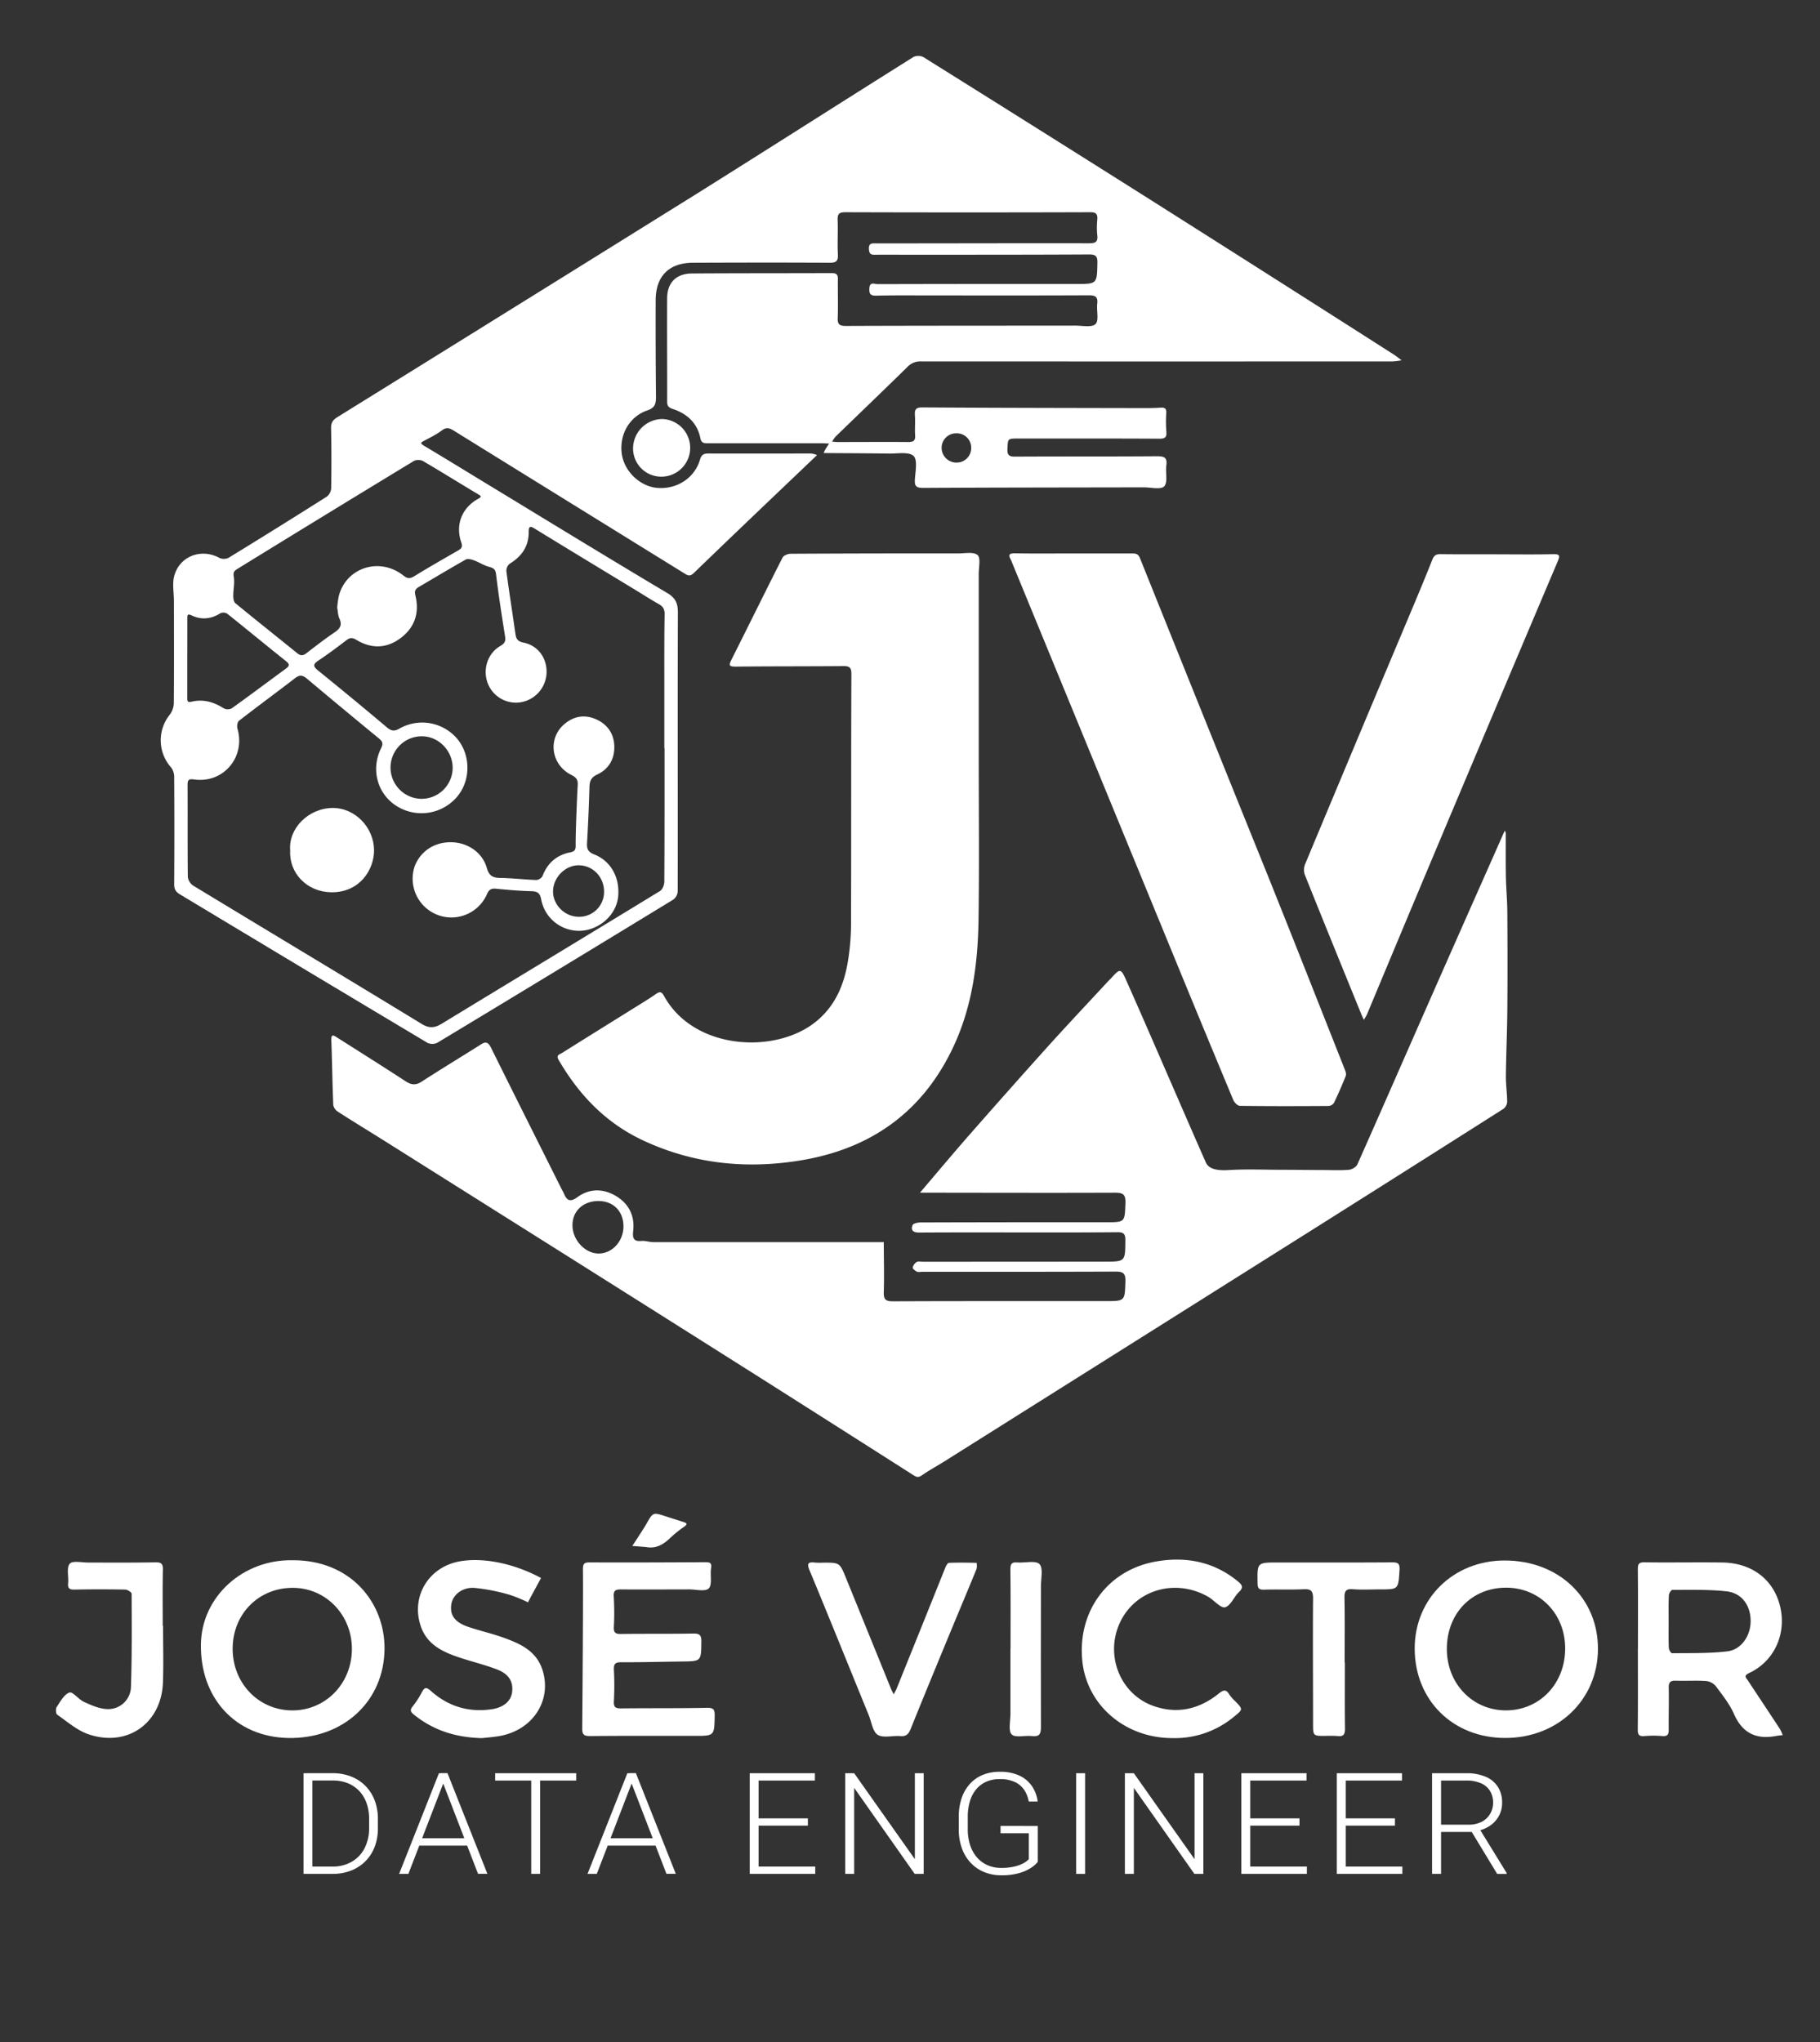 <svg id="Camada_1" data-name="Camada 1" xmlns="http://www.w3.org/2000/svg" viewBox="0 0 1109.71 1245.14">
  <rect x="0" y="0" width="1109.71" height="1245.14" fill="#333333" stroke="none"/>
  <g>
    <path d="M498.18,277.47c-25.06,23.93-50.19,47.79-75.09,71.88-2.7,2.62-4.2,1.23-6.24,0Q346.76,306,276.69,262.59c-2.65-1.64-4.55-2.26-7.37-.09-3.25,2.5-7.06,4.28-10.7,6.25-1.91,1-2.75,1.42-.15,3,15.39,9.19,30.64,18.61,46,27.91,34,20.68,68,41.47,102.23,61.85,5.12,3,6.64,6.22,6.62,12-.2,56.66,0,113.32-.1,170a6.8,6.8,0,0,1-2.69,5q-71.83,43.85-143.91,87.32a7,7,0,0,1-6.05,0q-75.46-45.1-150.8-90.46c-2.59-1.55-3.59-3.17-3.57-6.26q.23-32.75,0-65.5a9.38,9.38,0,0,0-1.9-5.69,24.86,24.86,0,0,1-.86-32.05,12.34,12.34,0,0,0,2.54-7c.18-20.83.09-41.66.06-62.49,0-4.91-1-10,.06-14.67,3-12.43,16.37-17.64,27.61-11.57a6.69,6.69,0,0,0,5.62,0q30.16-18.45,60-37.37a7.07,7.07,0,0,0,2.6-5.13c.19-12.16.2-24.33-.06-36.49-.07-3.27,1-5,3.68-6.71q109.67-68,219.19-136.25C468.93,90.5,512.89,62.4,557.07,34.68a6.93,6.93,0,0,1,6,.17q69.72,43.59,139.22,87.49,74.11,46.91,148,94.13c1.51,1,2.87,2.15,4.3,3.23a46.12,46.12,0,0,1-5.58.66q-143.74.07-287.48,0a10.78,10.78,0,0,0-8.29,3.42c-14.5,14.24-29.19,28.3-43.78,42.45a17.76,17.76,0,0,0-2.07,3.05c1.12.08,2.24.24,3.36.24,14.33,0,28.66-.11,43,0,3.19,0,4.47-.77,4.23-4.15-.29-4,.17-8-.13-12-.29-3.72.61-5,4.73-4.95,43.16.29,86.33.33,129.49.42,5.17,0,10.35.1,15.49-.27,3-.22,3.69.79,3.54,3.54a74.65,74.65,0,0,0,.06,11c.32,3.49-.76,4.41-4.31,4.39-26.49-.16-53-.09-79.49-.1h-6.5c-6.52,0-6.29,0-6.59,6.31-.18,3.77,1,4.74,4.73,4.71,28.84-.17,57.67,0,86.5-.23,4.38,0,6.29.78,5.65,5.54-.59,4.37,1,10.27-1.28,12.79-2,2.19-8.14.63-12.45.64-44.83.09-89.67.09-134.5.34-4.19,0-5.37-1-5.09-5.14.32-4.94,1.73-12-.82-14.36-3-2.68-9.7-1.35-14.8-1.43-13.33-.2-26.66-.22-40-.32a21.3,21.3,0,0,1,1-2.17c.73-1.24,1.55-2.43,2.33-3.65-1.43,0-2.86-.15-4.28-.16q-34.75,0-69.49,0c-2.27,0-4.1.07-4.71-3-1.9-9.39-8.09-15-16.91-17.93-2.41-.79-3.38-1.77-3.37-4.46.07-21-.13-42,0-63,0-9.42,5.46-15,14.89-15.12,28.49-.21,57-.11,85.49-.23,2.82,0,3.78.89,3.73,3.72-.13,7.83.2,15.67-.1,23.49-.14,3.87.83,5,4.87,5,46.66-.18,93.32-.13,140-.19,4.28,0,10.2,1.24,12.36-1s.48-8.17,1-12.42c.5-4.44-1.41-5.08-5.35-5.07-31.83.16-63.66.08-95.48.08-11.34,0-22.67-.14-34,.14-4,.11-4.31-1.75-4.07-4.81.31-3.81,3.22-2.22,4.93-2.22q60.5-.15,121-.09c13,0,12.78-.06,13.07-12.88.09-4.29-1.21-5.15-5.28-5.13-36,.2-72,.16-108,.19-7.5,0-15-.1-22.5,0-2.56,0-3.31-.71-3.51-3.33-.31-4.14,2.21-3.6,4.73-3.6,43.16,0,86.32-.15,129.48-.07,3.8,0,5.48-.75,5-4.87a48.44,48.44,0,0,1,0-9.48c.28-3.32-.54-4.59-4.25-4.58q-74.73.23-149.48,0c-4,0-4.69,1.34-4.57,4.87.24,7-.2,14,.14,21,.2,4.12-1.27,4.94-5.1,4.92-27.66-.15-55.33-.11-83,0-14.82,0-22.93,8.07-23,22.83-.07,19.66,0,39.32.2,59,0,4.27-.65,6.61-5.3,8.22-11.09,3.82-17.23,15.06-15.53,26.67,1.54,10.54,11.13,19.69,21.57,20.57,12,1,22.8-6,26.11-17.25.91-3.11,2.35-3.73,5.22-3.72,20.83.07,41.67,0,62.5,0A15,15,0,0,1,498.18,277.47Zm-93,178.67h-.12q0-20.25,0-40.5c0-13.67-.06-27.33.18-41,.06-3.11-.95-4.83-3.55-6.29-4.78-2.7-9.4-5.68-14.09-8.53-20.47-12.45-41-24.85-61.39-37.38-3.2-2-3.88-1.49-3.86,2.21,0,8.63-4.36,14.66-11.59,19.09a5.59,5.59,0,0,0-2,4.53c1.67,12.71,3.7,25.37,5.48,38.07.43,3.08,1.25,4.72,4.86,5.45,9,1.81,14.5,9.54,14.15,18.57a18.87,18.87,0,0,1-16.48,17.95,18.46,18.46,0,0,1-19.42-11.78c-3.15-8.46,0-18.21,7.72-22.65,2.62-1.5,3.35-2.91,2.89-5.79-2-12.66-4-25.33-5.51-38-.4-3.26-1.8-3.79-4.43-4.51-3.11-.86-5.93-2.78-9-3.9-1.57-.58-3.81-1.19-5-.51-9.58,5.38-19,11.1-28.46,16.61-2.16,1.25-3,2.48-2.31,5.15,2.59,10.55-.22,19.59-9,26.15s-18,6.51-27.11,1c-2.52-1.52-3.94-1.23-6.05.39-5.55,4.26-11.17,8.43-17,12.34-3.24,2.18-3.32,3.47-.19,6q21.18,17.13,42,34.69c2.61,2.19,4.49,2.6,7.71.72a28,28,0,0,1,35.61,6.8c8.24,10.54,7.61,26.25-1.44,35.82a28.45,28.45,0,0,1-36.91,4c-11-7.56-14.74-22.09-8.5-34.63,1.45-2.92.81-4.18-1.4-6q-22-18.08-43.83-36.4c-2.59-2.19-4.42-2.48-7.21-.32-11.34,8.75-22.9,17.21-34.21,26-1,.77-1.34,3.36-.93,4.8,5,17.24-8.46,33.38-26.21,31-3.29-.43-4.24-.08-4.22,3.4.13,18.67-.06,37.33.16,56a7.55,7.55,0,0,0,3.26,5.3c46.38,28.14,92.91,56,139.22,84.28,4.79,2.92,8.08,2.53,12.46-.14,44.32-27,88.74-53.81,133-80.86,1.48-.91,2.57-3.68,2.59-5.6C405.23,510.47,405.18,483.3,405.18,456.14ZM205.6,370.48a60.87,60.87,0,0,1,.91-6.79c4.3-17.5,24.73-24.26,39.29-12.88,2.47,1.94,4,2.22,6.77.55,8.77-5.41,17.74-10.51,26.67-15.66,2.1-1.2,3-2.13,2-5-3.68-10.66.38-21,10.11-26.43,2.48-1.37,2.27-1.69,0-3-11.14-6.65-22.14-13.54-33.34-20.09a6.47,6.47,0,0,0-5.58-.15q-54,32.79-107.74,65.89c-1.79,1.1-2.62,2-2.16,4.65.65,3.78-.31,7.83-.3,11.76,0,1.52.28,3.65,1.28,4.47,12.48,10.25,25.14,20.29,37.69,30.46,2,1.67,3.61,1.63,5.67,0,5.66-4.38,11.34-8.76,17.26-12.77,3.41-2.32,4.63-4.59,2.72-8.55C206,374.94,206,372.45,205.6,370.48ZM114.19,401.1h0c0,8.15,0,16.31,0,24.46,0,2,.12,2.89,2.67,2.29,7-1.67,13.42.12,19.46,4a5.5,5.5,0,0,0,4.95.08c11.08-7.93,22-16.16,33-24.19,2.44-1.78,2.37-2.82,0-4.7-12-9.55-23.75-19.3-35.72-28.84a4.55,4.55,0,0,0-4.12-.29c-5.69,3.53-11.52,4.22-17.56,1.35-2.51-1.19-2.68-.28-2.66,1.88C114.23,385.12,114.19,393.11,114.19,401.1ZM276,468.46c.11-10.55-8.34-19.39-18.65-19.52a19.07,19.07,0,1,0-.32,38.14A19,19,0,0,0,276,468.46ZM583,264.22a8.79,8.79,0,0,0-8.86,8.78,9,9,0,0,0,9.21,9.06,8.84,8.84,0,0,0,8.82-8.88A8.75,8.75,0,0,0,583,264.22Z" fill="#fff"/>
    <path d="M560.94,727.23C571,715.4,581,703.45,591.26,691.75q23.6-26.91,47.52-53.52c12.11-13.43,24.53-26.59,36.82-39.86.56-.62,1.2-1.17,1.76-1.78,5.71-6.25,6-6.38,9.52,1.57,10.23,23,20.2,46.12,30.26,69.2,6,13.81,12,27.65,18.1,41.43,1.85,4.19,7.15,5.05,14,4.64,10.54-.64,21.14-.19,31.72-.16,8.49,0,17,.12,25.48.15,5.34,0,10.69.29,16-.15,1.85-.15,4.47-1.68,5.19-3.28,13.36-30,26.44-60,39.66-90q20.93-47.52,42-95,3.71-8.4,7.43-16.81c.25-.57.55-1.12.83-1.67a4.59,4.59,0,0,1,.56,1.5c0,8.79-.09,17.58.07,26.37.13,7.29.83,14.57.88,21.85.13,19.83.17,39.66,0,59.49-.11,13.62-.74,27.23-.89,40.85,0,5.12.79,10.24.8,15.36a5.9,5.9,0,0,1-2.37,4.24q-58.24,37-116.64,73.82-54,34-108,68-58,36.49-116,73c-4.62,2.9-9.45,5.5-13.92,8.63-2.09,1.46-3.35,1-5.14-.17Q511,870.19,465.09,841.07,404,802.45,342.9,763.94q-54-34-108-68c-9.67-6.08-19.44-12-29-18.17a6.21,6.21,0,0,1-2.7-4.12c-.53-13.11-.69-26.24-1.18-39.35-.14-3.74,1.06-3.26,3.4-1.76,14,8.91,28,17.68,41.85,26.73,3.53,2.3,6.26,2.58,9.92.2,11.94-7.74,24.13-15.1,36.16-22.71,3-1.92,4.42-1.09,6,2,14.16,28.59,28.49,57.11,42.77,85.65.59,1.19,1.3,2.33,1.81,3.55,1.82,4.36,4.05,5,8.13,2,7.65-5.57,16.13-5.22,23.85-.5C383.22,734,387,741,386.12,750.07c-.36,3.62-.71,7.16,4.93,6.59,2.4-.24,4.9.72,7.35.72q70.25,0,140.47,0c0,10.16.3,20.33,0,30.48-.12,4.36,1,5.61,5.5,5.6,43.15-.18,86.3-.1,129.45-.11,12.26,0,12,0,12.37-12.11.17-5.11-1.63-5.92-6.2-5.9-39.16.18-78.31.11-117.46.12-1.17,0-2.48.34-3.46-.09s-2.7-1.78-2.58-2.47a5.49,5.49,0,0,1,2.45-3.4c1-.58,2.6-.16,3.93-.16l110.46-.06c12.9,0,12.76,0,12.82-13.16,0-3.72-1-4.83-4.76-4.79-18.82.19-37.65.12-56.48.13-21.49,0-43-.07-64.48.07-3.61,0-5.26-1.29-4-4.53.42-1.06,3.24-1.62,5-1.62q56.49-.17,113-.12c11.61,0,11.34,0,11.77-11.67.18-5-1.15-6.37-6.26-6.35C640.25,727.39,600.59,727.26,560.94,727.23Zm-180.8,20.52c0-9.18-6.16-15.42-15.22-15.43-9.35,0-15.89,6.09-15.86,14.8,0,9,7.73,17.24,16,17.21S380.14,756.83,380.14,747.75Z" fill="#fff"/>
    <path d="M596.76,459.36c0,33.67.36,67.34-.11,101-.38,26.89-3.78,53.33-15.44,78.1-18.52,39.34-49.85,61.75-92.13,68.93-33.35,5.66-65.93,2.47-96.91-12-22.65-10.55-39.1-27.68-51.53-49.07-1.8-3.09.66-3.41,2.09-4.31,14.76-9.28,29.58-18.47,44.38-27.7,4.23-2.64,8.52-5.2,12.59-8.06,2.33-1.65,3.58-1.9,5.16,1,18.08,33,67.63,35.69,92.37,15.9C509,613.76,514.46,601,516.9,586.76a141.4,141.4,0,0,0,2-23.34c.17-50.83,0-101.66.22-152.49,0-4.17-1.4-4.81-5.07-4.78-21.83.2-43.67.08-65.5.32-4.19,0-4.23-.91-2.55-4.25,10.43-20.72,20.63-41.55,31.14-62.23.67-1.33,3.32-2.33,5-2.34q51-.27,102-.2c4.1,0,9.45-1.12,11.92,1,2,1.72.7,7.47.7,11.43q0,54.75,0,109.5Z" fill="#fff"/>
    <path d="M654.4,337.46c12,0,24,.05,36,0,2.41,0,3.7.44,4.73,3q38.79,96.63,77.8,193.18c15.86,39.51,31.46,79.13,47.13,118.72.45,1.14.89,2.68.49,3.69-2.22,5.54-4.59,11-7.18,16.4a4.41,4.41,0,0,1-3.32,1.91c-18,.12-36,.17-54-.07-1.41,0-3.44-2-4.08-3.6Q732.85,624.84,714,578.87,665.58,461,617.15,343.21a16.38,16.38,0,0,0-.76-1.83c-1.63-2.91-1.34-4.09,2.52-4C630.74,337.61,642.57,337.46,654.4,337.46Z" fill="#fff"/>
    <path d="M913,338c11.33,0,22.66.17,34-.09,4-.09,4.29.84,2.83,4.28q-34.15,80.55-68.11,161.18-24.19,57.49-48.19,115.08a29,29,0,0,1-1.95,3.36c-.53-1.16-1.1-2.3-1.58-3.48C818.47,590,806.88,561.6,795.5,533.17a9.4,9.4,0,0,1,.32-6.39q31.66-75.87,63.56-151.64c4.74-11.3,9.5-22.6,14-34,1.07-2.7,2.49-3.28,5.17-3.24,11.49.15,23,.06,34.48.06Z" fill="#fff"/>
    <path d="M403.45,290.65A17.18,17.18,0,0,1,386,273.31a18,18,0,0,1,17.79-17.81,17.58,17.58,0,0,1-.32,35.15Z" fill="#fff"/>
    <path d="M352.25,478.83c.23-3.39-.92-4.85-3.87-6.31-12.5-6.22-14.58-22.34-4.17-31.08,5.74-4.81,12.27-5.91,19.12-2.91s11,8.66,11.23,16.33c.27,7.88-3.4,14.12-10.39,17.38-4,1.87-4.67,4.21-4.78,8q-.45,16.73-1.44,33.44c-.22,3.67.3,5.68,4.34,7.29C372.5,525,377.88,535,376.94,546.31c-.78,9.41-8,17.69-18,20.48a23.42,23.42,0,0,1-28.93-18.23c-.71-4-2.31-5.07-6.09-5.17-7.15-.18-14.3-.78-21.41-1.5-3.17-.32-4.49.63-5.75,3.68A23.64,23.64,0,0,1,252.92,528c3.58-9.13,12.17-14.68,22.38-14.45,9.88.21,18.89,6.26,21.51,15.63,1.35,4.82,3.63,6.07,8.2,6.14,7.32.11,14.62,1,21.93,1.25a4.85,4.85,0,0,0,3.83-2.35c3-8,8.72-12.92,17-14.53,3-.58,3.27-2,3.23-4.41C350.89,509,351.86,484.63,352.25,478.83Zm16.07,65.09c.1-9-6.63-16.18-15.32-16.31-8.33-.13-15.81,7.47-15.79,16,0,8.13,7,15.15,15.31,15.39A15.18,15.18,0,0,0,368.32,543.92Z" fill="#fff"/>
    <path d="M176.94,518.65c-1.24-13.46,11.11-25.85,25.78-26,13.76-.13,25.2,11.86,25.35,25.63.13,11.71-8.51,25.94-26,25.78C187.11,543.92,176.16,532.28,176.94,518.65Z" fill="#fff"/>
  </g>
  <g>
    <path d="M178.56,951.35c35.08-.14,56,25.64,55.9,53.78-.15,32.3-25.24,55.29-58.87,54.59-31.94-.67-53.76-24.32-53.08-57.52C123.11,973.44,148.18,950.7,178.56,951.35Zm-36.7,53c-.5,21.26,15.21,38.19,35.75,38.55,20.39.35,36.58-15.78,36.95-36.83.37-20.72-15.22-37.47-35.26-37.89C158.46,967.74,142.36,983.3,141.86,1004.35Z" fill="#fff"/>
    <path d="M998.71,1005.33c0-16.15.09-32.3-.07-48.44,0-3.2.55-4.32,4.09-4.28,15.79.22,31.58-.1,47.36.11,18.49.25,31.81,10.78,35.48,27.58,3.6,16.47-4,32.78-19,39.79-3.79,1.76-1.81,3.06-.73,4.71,6.46,9.83,13,19.61,19.43,29.44a27,27,0,0,1,1.71,3.74c-1.37.17-2.76.27-4.11.52-12.13,2.3-20.51-1.78-25.64-13.48-2.64-6-7-11.42-10.94-16.77a9.08,9.08,0,0,0-5.94-3.26c-6.14-.42-12.34,0-18.5-.2-3.27-.11-4.45.84-4.37,4.26.19,8.52-.12,17.06,0,25.58,0,3-.76,4.16-3.9,3.92a63.76,63.76,0,0,0-10.88,0c-3.53.34-4.14-1-4.1-4.24.16-16.33.07-32.66.07-49ZM1017.43,989h0c0,5.25-.12,10.51.1,15.75,0,1.19,1.35,3.32,2,3.31,11.22-.14,22.51.16,33.61-1.15,8.66-1,14.33-9.58,14.27-18.61-.05-9.43-5.35-16.94-14.69-18-10.92-1.2-22-.84-33-.9-.75,0-2.1,2.09-2.15,3.25C1017.3,978.08,1017.43,983.52,1017.43,989Z" fill="#fff"/>
    <path d="M917.76,1059.71c-31.85,0-55.14-23-55.18-54.53,0-30.53,23.68-53.72,54.91-53.68,32.94,0,57,23,56.83,54.09C974.14,1036.52,949.88,1059.73,917.76,1059.71Zm36.57-54.64c0-21.06-15.54-37-36-37-21,0-36.15,15.7-36.15,37.35,0,21.26,15.81,37.6,36.26,37.47S954.36,1026.52,954.33,1005.07Z" fill="#fff"/>
    <path d="M355.43,956.84c0-3.36.77-4.2,4.13-4.18,23.42.1,46.84,0,70.26-.12,2.81,0,4.31.18,3.74,3.7-.68,4.17.85,9.91-1.4,12.27-2,2.12-7.88.61-12,.62-13.8,0-27.59.14-41.39,0-3.35,0-4.8.55-4.54,4.42a165.46,165.46,0,0,1,.05,18.5c-.15,3.41.95,4.31,4.29,4.26,14.7-.2,29.41,0,44.11-.25,3.69-.06,5,.77,4.95,4.71-.1,12.2.08,12.18-11.93,12.32-12.34.16-24.69.51-37,.44-3.68,0-4.53,1.16-4.39,4.61a178.2,178.2,0,0,1,0,19.06c-.25,3.78,1,4.52,4.47,4.48,17.43-.2,34.86,0,52.28-.35,3.93-.07,4.77,1,4.71,4.73-.22,12.37-.07,12.37-12.28,12.38-21.24,0-42.49-.09-63.73.11-3.81,0-4.8-.94-4.75-4.78C355.14,1037.63,355.63,973,355.43,956.84Z" fill="#fff"/>
    <path d="M293.81,1059.81h0c-16.56-.41-29.76-5-41.36-14.25-2.08-1.68-2.7-2.78-.85-5.08a52.86,52.86,0,0,0,5.67-8.73c1.65-3.12,2.79-3.08,5.46-.69,10.58,9.42,23.07,13.23,37.15,11.13,7.26-1.08,11.65-5,12.35-10.34.84-6.43-1.91-11.2-9.4-14-7.75-2.95-15.88-4.86-23.74-7.54-9.79-3.35-18.79-7.86-22.5-18.64-6.31-18.37,5-36.85,24.74-39.82,15.93-2.39,34.44,2.65,48.57,10.34,0,0-8.1,14.75-7.87,14.75.08,0-.15,0-.23,0a88,88,0,0,0-11.22-4.57,118.36,118.36,0,0,0-21.08-4.14c-7.5-.61-13.37,4.1-14.3,9.89-1.05,6.6,2,11,10.2,13.81,7.34,2.51,15,4.18,22.26,6.85,10,3.65,19.49,8.1,23.12,19.51,5.83,18.33-5.63,36.36-25.77,40.17C300.72,1059.23,296.38,1059.5,293.81,1059.81Z" fill="#fff"/>
    <path d="M714.83,1059.79c-28.8,0-52.12-20-54.9-46.95-3.1-30.08,15.3-55.56,45-60.74,18.14-3.17,35.36.08,50.07,12.32,2.49,2.07,3.25,3.58.49,6.23-3.12,3-5.18,8.57-8.55,9.36-2.76.65-6.65-4.31-10.27-6.38-20-11.44-44.38-4.31-53.75,15.61s0,43.81,20.48,51c14.48,5.08,27.89,1.92,39.69-7.59,2.9-2.34,4.53-2.72,6.53.65a24.2,24.2,0,0,0,3.6,4.07c4.71,4.9,4.72,4.89-.77,9.34A56.3,56.3,0,0,1,714.83,1059.79Z" fill="#fff"/>
    <path d="M502.05,952.81c9.94,0,9.95,0,13.73,9.26q13.76,33.84,27.5,67.68c.47,1.14,1.08,2.23,1.63,3.34.57-1.08,1.24-2.12,1.7-3.25q15-37.12,29.89-74.25c.42-1,1.35-2.61,2.1-2.65,5.62-.23,11.25-.15,16.87,0a9.33,9.33,0,0,1-.05,3.76c-5.32,13-10.81,26-16.18,39-8.06,19.5-16.12,39-24,58.56-1.24,3.06-2.68,4.64-6.27,4.32-4.68-.42-10.4,1.34-13.82-.8-3.11-2-3.76-7.85-5.46-12-12-29.37-23.82-58.79-36-88.07-2-4.7-.78-5.43,3.52-4.92A44.28,44.28,0,0,0,502.05,952.81Z" fill="#fff"/>
    <path d="M99.43,991.39c0,11.42.31,22.86-.07,34.27-.82,25.07-21.73,39.93-45.51,31.76-6.9-2.37-12.84-7.65-19-11.93-.83-.59-1-3.62-.23-4.73,2.19-3.3,4.48-7.59,7.71-8.75,2-.7,5.52,4.15,8.76,5.64,4.31,2,8.94,4.07,13.57,4.41a13.85,13.85,0,0,0,15.17-13.17c.66-19,.51-38.08.43-57.12,0-.89-2.51-2.5-3.88-2.53q-15.5-.3-31,0c-3.08.06-4.13-.78-3.84-3.9.39-4.07-1.1-9.44,1-11.88,1.73-2,7.47-.69,11.43-.7,13.61,0,27.22.1,40.82-.13,3.55-.06,4.6.83,4.53,4.46-.25,11.42-.09,22.86-.09,34.29Z" fill="#fff"/>
    <path d="M820,1013.67c0,13.44-.11,26.87.08,40.31,0,3.5-.83,5-4.5,4.56a66.73,66.73,0,0,0-7.62-.08c-7.36,0-7.34,0-7.35-7.64,0-25.42-.19-50.84,0-76.26,0-4.75-1.46-5.73-5.82-5.53-8,.38-16,0-24,.26-3,.09-4-.73-4-3.89-.24-12.72-.36-12.69,12.35-12.68,23.06,0,46.13.07,69.19-.09,3.68,0,5.3.22,5,4.79-.78,11.68-.48,11.7-12.07,11.7-5.45,0-10.93.34-16.34-.11-4.55-.39-5.23,1.42-5.15,5.44.24,13.07.09,26.14.09,39.22Z" fill="#fff"/>
    <path d="M616.16,1005.3c0-16.16.11-32.31-.09-48.47,0-3.44.9-4.4,4.23-4.13,4.64.39,11.09-1.43,13.49,1s.9,8.84.9,13.5c0,28.68-.11,57.36,0,86,0,4.2-1,5.85-5.4,5.35s-10.26,1.21-12.44-1-.74-8.17-.75-12.49c0-13.25,0-26.5,0-39.75Z" fill="#fff"/>
    <path d="M394,943.3l-8.47-.68c1.57-2.33,7.4-11.27,8.63-13.48,4-7.11,4-7.11,11.89-4.52,3.43,1.12,6.88,2.19,10.32,3.29,2,.63,3.41,1.17.67,3.08a69.33,69.33,0,0,0-8.45,6.83C404.43,941.78,400,944.43,394,943.3Z" fill="#fff"/>
  </g>
  <g>
    <path d="M190.48,1081.21v61.39h-5.43v-61.39Zm12.14,61.39H188.1l.09-4.47h14.43a23.09,23.09,0,0,0,11.94-3,20,20,0,0,0,7.75-8.24,26.24,26.24,0,0,0,2.74-12.25V1109a27.81,27.81,0,0,0-1.57-9.62A20.92,20.92,0,0,0,219,1092a19.93,19.93,0,0,0-6.95-4.7,23.89,23.89,0,0,0-9-1.64H187.83v-4.47H203a30.14,30.14,0,0,1,11,2,25.1,25.1,0,0,1,8.72,5.65,25.49,25.49,0,0,1,5.69,8.83,31.31,31.31,0,0,1,2,11.47v5.57a31.31,31.31,0,0,1-2,11.47,25,25,0,0,1-5.72,8.81,25.5,25.5,0,0,1-8.8,5.65A31.08,31.08,0,0,1,202.62,1142.6Z" fill="#fff"/>
    <path d="M271.25,1084.88,249,1142.6h-5.65l24.28-61.39h4Zm16.29,36v4.47H253.37v-4.47Zm3.93,21.67-22.25-57.72-.31-3.67h3.93l24.33,61.39Z" fill="#fff"/>
    <path d="M351.32,1081.21v4.47h-49.4v-4.47Zm-22,0v61.39H323.9v-61.39Z" fill="#fff"/>
    <path d="M386.13,1084.88l-22.25,57.72h-5.65l24.28-61.39h4Zm16.29,36v4.47H368.25v-4.47Zm3.93,21.67-22.25-57.72-.31-3.67h3.93l24.33,61.39Z" fill="#fff"/>
    <path d="M462.56,1081.21v61.39h-5.43v-61.39Zm34.3,0v4.47H460.93v-4.47Zm-4.28,27.53v4.43H460.93v-4.43Zm4.5,29.39v4.47H460.93v-4.47Z" fill="#fff"/>
    <path d="M563.2,1081.21v61.39h-5.47l-36.91-52.45v52.45h-5.48v-61.39h5.48l37,52.41v-52.41Z" fill="#fff"/>
    <path d="M632.76,1113.38v21.88a16.61,16.61,0,0,1-3.82,3.44,26,26,0,0,1-7.26,3.33,38.54,38.54,0,0,1-11.26,1.41,26.87,26.87,0,0,1-10.42-2,23.32,23.32,0,0,1-8.19-5.65,25.35,25.35,0,0,1-5.34-8.87,33.93,33.93,0,0,1-1.88-11.6v-7.42a35.59,35.59,0,0,1,1.72-11.4,24.81,24.81,0,0,1,5-8.71,21.56,21.56,0,0,1,7.88-5.54,26.75,26.75,0,0,1,10.36-1.92,27.51,27.51,0,0,1,12.07,2.36,18.85,18.85,0,0,1,7.64,6.47,21.66,21.66,0,0,1,3.46,9.3h-5.47a18.42,18.42,0,0,0-2.56-6.77,14.05,14.05,0,0,0-5.63-5,20.84,20.84,0,0,0-9.51-1.89,19.8,19.8,0,0,0-8.3,1.64,16.82,16.82,0,0,0-6.12,4.68,20.74,20.74,0,0,0-3.77,7.27,32.34,32.34,0,0,0-1.28,9.43v7.5a31,31,0,0,0,1.43,9.7,21.61,21.61,0,0,0,4.13,7.46,18.12,18.12,0,0,0,6.45,4.79,20.33,20.33,0,0,0,8.34,1.67,33.86,33.86,0,0,0,8.34-.89,21.23,21.23,0,0,0,5.54-2.13,12.66,12.66,0,0,0,3-2.3v-15.81H610.07v-4.47Z" fill="#fff"/>
    <path d="M661.61,1081.21v61.39h-5.43v-61.39Z" fill="#fff"/>
    <path d="M733.73,1081.21v61.39h-5.47l-36.91-52.45v52.45h-5.47v-61.39h5.47l37,52.41v-52.41Z" fill="#fff"/>
    <path d="M762.32,1081.21v61.39h-5.43v-61.39Zm34.3,0v4.47H760.69v-4.47Zm-4.28,27.53v4.43H760.69v-4.43Zm4.5,29.39v4.47H760.69v-4.47Z" fill="#fff"/>
    <path d="M820.53,1081.21v61.39H815.1v-61.39Zm34.31,0v4.47H818.9v-4.47Zm-4.29,27.53v4.43H818.9v-4.43Zm4.51,29.39v4.47H818.9v-4.47Z" fill="#fff"/>
    <path d="M873.18,1081.21h20.89a29.51,29.51,0,0,1,11.58,2.07,16.39,16.39,0,0,1,7.55,6.09,17.49,17.49,0,0,1,2.68,9.89,16.48,16.48,0,0,1-1.9,7.88,17,17,0,0,1-5.28,5.92,20.22,20.22,0,0,1-7.79,3.27l-1.86.68H876.76l-.09-4.43H895.3a17,17,0,0,0,8.39-1.88,12.65,12.65,0,0,0,5-4.91,13.07,13.07,0,0,0,1.7-6.53,13.57,13.57,0,0,0-1.87-7.24,12.16,12.16,0,0,0-5.54-4.7,22,22,0,0,0-9-1.64H878.66v56.92h-5.48Zm39.69,61.39-16.64-27.45,5.83-.08,16.6,27v.55Z" fill="#fff"/>
  </g>
</svg>
